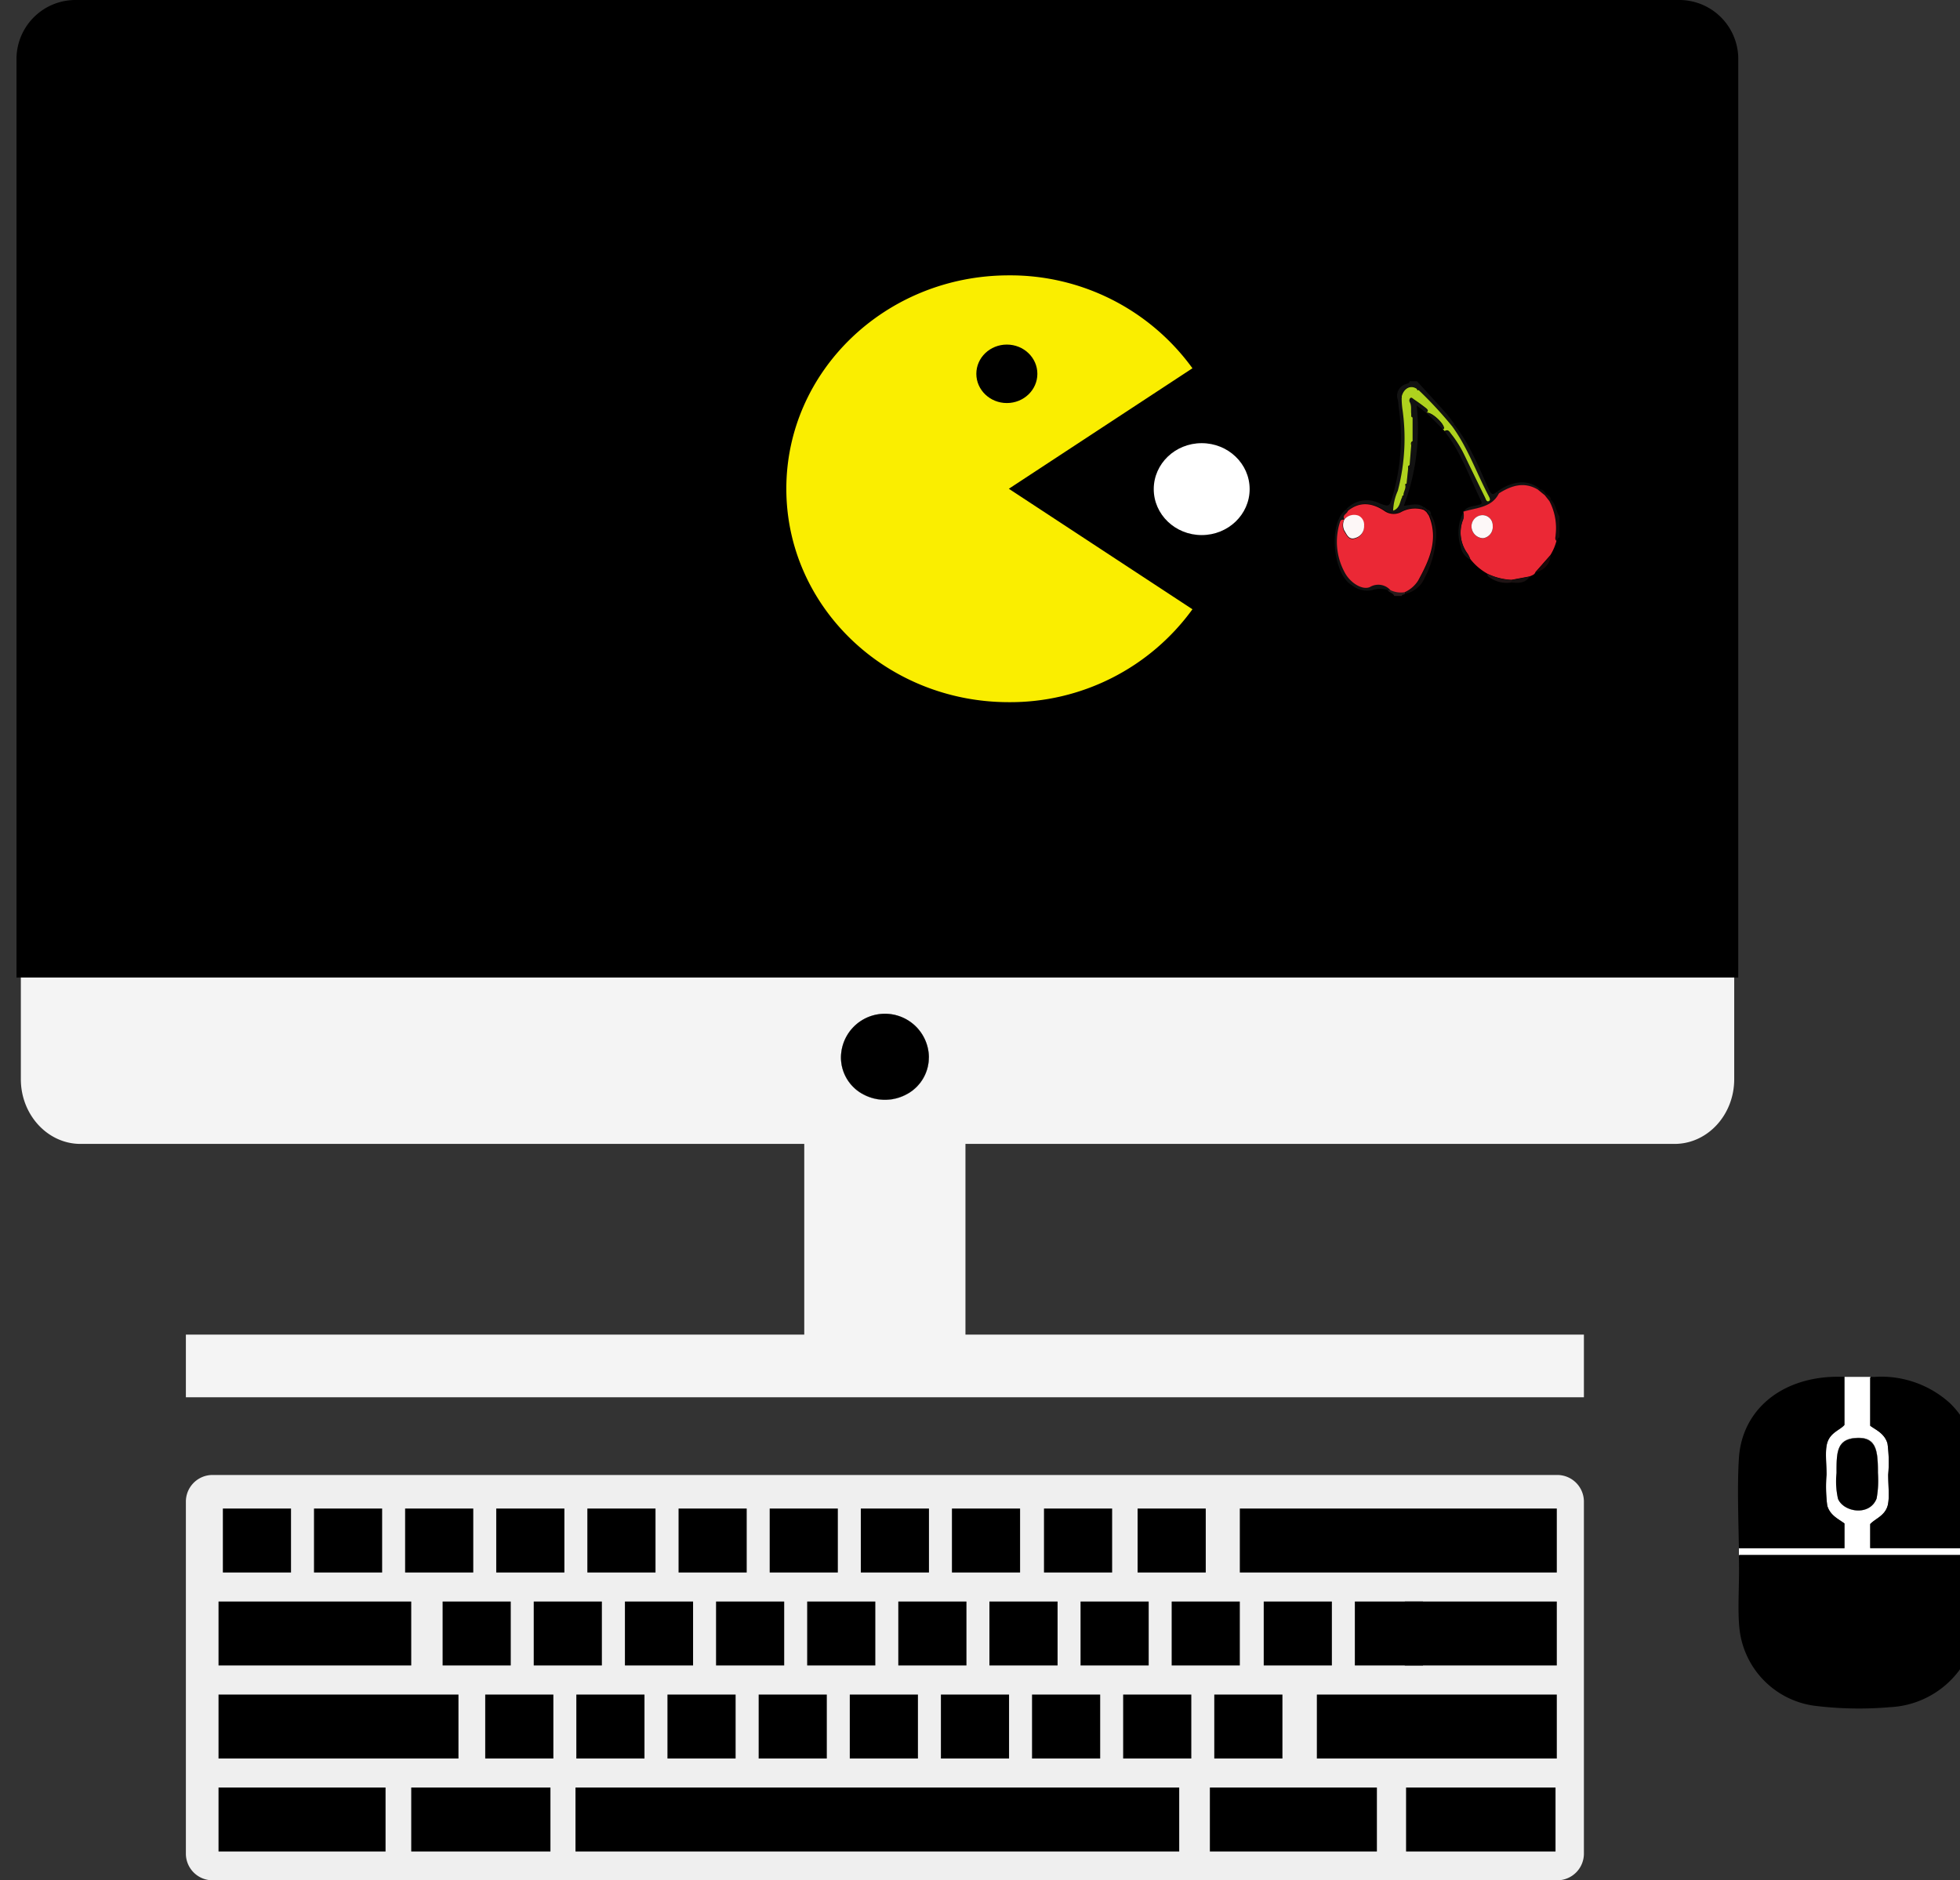 <svg xmlns="http://www.w3.org/2000/svg" viewBox="0 0 275.53 264.33"><rect x="0" y="0" width="275.53" height="264.33" fill="#333333" stroke="none"/><defs><style>.cls-1{fill:#efefef;}.cls-1,.cls-2,.cls-3,.cls-4{fill-rule:evenodd;}.cls-2,.cls-5{fill:#fff;}.cls-4{fill:#f4f4f4;}.cls-6{fill:#faee00;}.cls-7{fill:#121212;}.cls-8{fill:#130a0b;}.cls-9{fill:#2a1b1c;}.cls-10{fill:#eb2835;}.cls-11{fill:#afd21e;}.cls-12{fill:#150d0d;}.cls-13{fill:#1f1314;}.cls-14{fill:#171010;}.cls-15{fill:#190708;}.cls-16{fill:#171610;}.cls-17{fill:#fdf8f8;}.cls-18{fill:#fdf7f7;}</style></defs><title>breadcrumb3</title><g id="bc3"><path class="cls-1" d="M222.66,260.54a3.75,3.75,0,0,1-3.71,3.79H29.84a3.75,3.75,0,0,1-3.71-3.79v-49.4a3.75,3.75,0,0,1,3.71-3.79H218.95a3.75,3.75,0,0,1,3.71,3.79Z"/><rect x="80.9" y="251.29" width="84.87" height="8.99"/><rect x="185.12" y="238.22" width="33.73" height="8.99"/><rect x="30.72" y="238.22" width="33.73" height="8.99"/><rect x="170.08" y="251.29" width="23.48" height="8.99"/><rect x="57.81" y="251.29" width="19.57" height="8.99"/><rect x="30.72" y="251.29" width="23.48" height="8.99"/><rect x="197.66" y="251.29" width="21.01" height="8.99"/><rect x="197.48" y="225.14" width="21.37" height="8.99"/><rect x="30.72" y="225.14" width="27.09" height="8.99"/><rect x="174.29" y="212.07" width="44.56" height="8.99"/><rect x="68.21" y="238.22" width="9.58" height="8.99"/><rect x="81.02" y="238.22" width="9.58" height="8.99"/><rect x="93.83" y="238.22" width="9.58" height="8.99"/><rect x="106.65" y="238.22" width="9.58" height="8.99"/><rect x="119.46" y="238.22" width="9.58" height="8.99"/><rect x="132.27" y="238.22" width="9.58" height="8.99"/><rect x="145.08" y="238.22" width="9.58" height="8.99"/><rect x="157.89" y="238.22" width="9.58" height="8.99"/><rect x="170.7" y="238.22" width="9.58" height="8.99"/><rect x="62.22" y="225.14" width="9.58" height="8.99"/><rect x="75.03" y="225.14" width="9.58" height="8.99"/><rect x="87.85" y="225.14" width="9.58" height="8.99"/><rect x="100.66" y="225.14" width="9.58" height="8.99"/><rect x="113.47" y="225.14" width="9.58" height="8.99"/><rect x="126.28" y="225.14" width="9.58" height="8.99"/><rect x="139.09" y="225.14" width="9.58" height="8.99"/><rect x="151.9" y="225.14" width="9.58" height="8.99"/><rect x="164.71" y="225.14" width="9.58" height="8.99"/><rect x="177.65" y="225.14" width="9.58" height="8.99"/><rect x="31.33" y="212.07" width="9.58" height="8.99"/><rect x="44.14" y="212.07" width="9.58" height="8.99"/><rect x="56.95" y="212.07" width="9.58" height="8.99"/><rect x="69.76" y="212.07" width="9.58" height="8.99"/><rect x="82.57" y="212.07" width="9.58" height="8.99"/><rect x="95.39" y="212.07" width="9.58" height="8.99"/><rect x="108.2" y="212.07" width="9.58" height="8.99"/><rect x="121.01" y="212.07" width="9.58" height="8.99"/><rect x="133.82" y="212.07" width="9.58" height="8.99"/><rect x="146.76" y="212.07" width="9.58" height="8.99"/><rect x="159.92" y="212.07" width="9.58" height="8.99"/><rect x="190.46" y="225.14" width="9.58" height="8.99"/><path class="cls-2" d="M262.91,217.63v-3.38c.7-.75,2-1.14,2.43-2.51.32-1.06.1-2.76.1-4.45a19.82,19.82,0,0,0-.1-4.35c-.41-1.46-1.7-1.95-2.43-2.51v-6.58c0-.13,0-.27.1-.29l.53,0h0l-4.91,0h.66v6.77c-.6.72-2,1.05-2.42,2.52-.33,1.09-.1,2.88-.1,4.45a21.16,21.16,0,0,0,.1,4.35c.39,1.39,1.59,1.9,2.42,2.52v3.48H244.45l0,1c0-.05,0,0,.07,0h33.18v-1Zm-4.53-7a11.16,11.16,0,0,1-.2-3.58c0-2.9,0-4.79,2.82-4.93s3,1.84,3,4.93a14.13,14.13,0,0,1-.2,3.58C262.83,213.22,259.1,212.56,258.37,210.67Z"/><path class="cls-2" d="M263.81,210.67c-1,2.55-4.71,1.89-5.44,0a11.16,11.16,0,0,1-.2-3.58c0-2.9,0-4.79,2.82-4.93s3,1.84,3,4.93A14.13,14.13,0,0,1,263.81,210.67Z"/><polygon class="cls-2" points="244.62 217.6 244.62 217.63 244.45 217.63 244.62 217.6"/><path class="cls-1" d="M130.57,148.69a5.87,5.87,0,0,1-2.87,5,6.41,6.41,0,0,1-6.61,0,5.87,5.87,0,0,1-2.87-5,6.18,6.18,0,0,1,12.36,0Z"/><path class="cls-3" d="M244.36,8.16V137.42H2.32V8.16A8.3,8.3,0,0,1,10.75,0H235.93A8.3,8.3,0,0,1,244.36,8.16Z"/><path class="cls-4" d="M2.93,137.42v14.29c0,5,3.76,9.1,8.39,9.1H113.06v26.81H26.13v8.81H222.66v-8.81H135.72V160.81h99.68c4.63,0,8.39-4.07,8.39-9.1V137.42ZM127.7,153.7a6.41,6.41,0,0,1-6.61,0,5.87,5.87,0,0,1-2.87-5,6.18,6.18,0,0,1,12.36,0A5.87,5.87,0,0,1,127.7,153.7Z"/><path class="cls-1" d="M127.7,153.7a6.41,6.41,0,0,1-6.61,0Z"/><path class="cls-3" d="M130.57,148.69a5.87,5.87,0,0,1-2.87,5,6.41,6.41,0,0,1-6.61,0,5.87,5.87,0,0,1-2.87-5,6.18,6.18,0,0,1,12.36,0Z"/><path class="cls-3" d="M256.86,202.84c-.33,1.09-.1,2.88-.1,4.45a21.16,21.16,0,0,0,.1,4.35c.39,1.39,1.59,1.9,2.42,2.52v3.48H244.62v0l-.17,0c-.08-4.42-.24-8.93,0-12.67.45-6.84,6.11-11.51,14.16-11.43h.66v6.77C258.68,201,257.3,201.37,256.86,202.84Z"/><polygon class="cls-3" points="244.62 217.6 244.62 217.63 244.45 217.63 244.62 217.6"/><path class="cls-3" d="M277.73,217.63H262.91v-3.38c.7-.75,2-1.14,2.43-2.51.32-1.06.1-2.76.1-4.45a19.82,19.82,0,0,0-.1-4.35c-.41-1.46-1.7-1.95-2.43-2.51v-6.58c0-.13,0-.27.1-.29l.53,0a14.38,14.38,0,0,1,10.57,3.69,12,12,0,0,1,3.63,7.65C278,208.56,277.71,213,277.73,217.63Z"/><path class="cls-3" d="M263.81,210.67c-1,2.55-4.71,1.89-5.44,0a11.16,11.16,0,0,1-.2-3.58c0-2.9,0-4.79,2.82-4.93s3,1.84,3,4.93A14.13,14.13,0,0,1,263.81,210.67Z"/><path class="cls-3" d="M276.23,233.6a12.91,12.91,0,0,1-10.5,6.39,50.82,50.82,0,0,1-10.69-.2,12.25,12.25,0,0,1-10.49-10.64c-.34-2.89,0-6.32-.1-10.18v-.26a.12.12,0,0,1,.1-.12h33.18v.75q0,1,0,2.08v.16C277.79,226.3,278,230.4,276.23,233.6Z"/><ellipse class="cls-5" cx="168.93" cy="68.76" rx="6.74" ry="6.46"/><path class="cls-6" d="M141.82,68.71l25.81,16.94a31.63,31.63,0,0,1-25.81,13.06c-17.28,0-31.28-13.43-31.28-30s14-30,31.28-30a31.62,31.62,0,0,1,25.81,13.06Z"/><ellipse cx="141.54" cy="52.55" rx="4.29" ry="4.11"/><g id="_4IEKKP.tif" data-name="4IEKKP.tif"><path class="cls-7" d="M189.29,71.54a3.94,3.94,0,0,1,4.62-.79c1.39.52,1.39.49,1.84-.95a29.44,29.44,0,0,0,.86-12.66,7.18,7.18,0,0,0-.11-.94A1.69,1.69,0,0,1,197.63,54c.19-.09.5-.08.52-.4h1.05c1.37,1.5,2.75,3,4.1,4.51.42.47.76,1,1.14,1.49l-.32.25a55.44,55.44,0,0,0-4.71-5.06l-.22-.14c-.85-.63-1.86-.14-2.16,1.06,0,0-.06.05-.05.06a.85.85,0,0,0,.08.13,12.65,12.65,0,0,0,.08,1.36A29,29,0,0,1,196.51,69a7.51,7.51,0,0,0-.66,2.8c1-.35.91-1.29,1.29-1.93l.17-.2c0-.52.38-1,.25-1.48l.18-.18.23-2.13c.25,0,.5-.1.2-.42l.22-2.75c.43-.09.51-.3.2-.63V58.69c.3-.31.06-.37-.19-.41-.09-.57.09-1.18-.23-1.73a.53.53,0,0,1,.06-.49c.2-.22.39,0,.53.13.58.39,1.14.79,1.69,1.22.21.16.47.38.1.67L199.16,57a30.76,30.76,0,0,1-1.82,14.11c1-.11,2-.45,2.77.16l-.19.25a4.06,4.06,0,0,0-2.93.4,2.25,2.25,0,0,1-2.34-.18c-1.68-1.07-3.43-1.34-5.12,0Z"/><path class="cls-8" d="M219.23,75.56c-.31,0-.25.35-.42.48-.27-.27-.14-.59-.11-.88a8.17,8.17,0,0,0-.88-4.72l.19-.19c.72.62.71,1.63,1.22,2.36Z"/><path class="cls-9" d="M196,83.78c-.17-.42-.67-.46-.92-.8l.43-.1a3.37,3.37,0,0,0,2,.29l0,.3c-.1.17-.41.05-.45.31Z"/><path class="cls-7" d="M205.69,72c.46-.83,1.33-.8,2.09-1,.33-.09.65-.13.43-.59-1.63-3.27-2.79-6.8-5.1-9.71.5-.32.7.13.92.4a15.7,15.7,0,0,1,1.78,2.84q1.45,3,2.92,6c.11.23.14.65.52.51s.17-.47,0-.71c-1.73-3.27-3-6.81-5.16-9.84l.32-.25c2.19,2.74,3.46,6,4.88,9.13.35.78.58.85,1.15.34l.27.28C209.65,71.41,207.52,71.39,205.69,72Z"/><path class="cls-7" d="M210.47,69.11c2.34-1.72,4.59-1.65,6.06-.31l-.32.05c-2-1.15-3.73-.55-5.47.54Z"/><path class="cls-8" d="M216.2,68.85l.32-.05c.47,0,.59.37.83.63l-.19.19Z"/><path class="cls-8" d="M217.35,69.43c.27.24.67.37.66.82l-.19.19-.65-.82Z"/><path class="cls-10" d="M217.16,69.62l.65.82a8.17,8.17,0,0,1,.88,4.72c0,.3-.17.62.11.88a7.22,7.22,0,0,1-.86,2l-2.09,2.38c-.13.39-.5.46-.81.61l-2.56.48a8.71,8.71,0,0,1-3.38-.86,8,8,0,0,1-2.41-2.06,4.79,4.79,0,0,0-.35-.73,5,5,0,0,1-.74-4.67,1.92,1.92,0,0,0,.11-1.26h0c1.83-.57,4-.55,5-2.57,1.73-1.09,3.52-1.69,5.47-.54Zm-8.73,2.81a1.57,1.57,0,0,0-1.57,1.63,1.68,1.68,0,0,0,1.63,1.61,1.58,1.58,0,0,0,1.35-1.72A1.44,1.44,0,0,0,208.43,72.42Z"/><path class="cls-11" d="M204.12,59.9c2.2,3,3.43,6.56,5.16,9.84.12.24.32.57,0,.71s-.41-.28-.52-.51q-1.47-3-2.92-6A15.7,15.7,0,0,0,204,61c-.21-.27-.41-.72-.92-.4l-.3-.35h.2c.12-.67-1.78-2.41-2.44-2.23h0c.36-.28.11-.5-.1-.67-.55-.43-1.11-.83-1.69-1.22-.15-.1-.34-.35-.53-.13a.53.53,0,0,0-.06.49c.32.55.15,1.16.23,1.73,0,.18,0,.36.19.41v3.39c-.33.13-.2.4-.2.63l-.22,2.75c-.24.06-.22.23-.2.42L197.73,68c-.12,0-.19.05-.18.18.13.53-.3,1-.25,1.48-.12,0-.2.07-.17.2-.37.65-.3,1.59-1.29,1.93a7.51,7.51,0,0,1,.66-2.8,29,29,0,0,0,.62-11.68,12.64,12.64,0,0,1-.08-1.36.25.25,0,0,0,0-.2c.3-1.2,1.31-1.69,2.16-1.06,0,.1.08.19.22.14A55.44,55.44,0,0,1,204.12,59.9Z"/><path class="cls-12" d="M197.55,83.47l0-.3a4.34,4.34,0,0,0,1.89-1.62c1.57-2.87,2.92-5.79,1.51-9.15l.25,0a5.57,5.57,0,0,1,.64,3.56,14,14,0,0,1-1.56,5.26A3.78,3.78,0,0,1,197.55,83.47Z"/><path class="cls-7" d="M205.72,72a1.92,1.92,0,0,1-.11,1.26,5,5,0,0,0,.74,4.67,4.79,4.79,0,0,1,.35.73,2.4,2.4,0,0,1-1.36-1.84A6.28,6.28,0,0,1,205.72,72Z"/><path class="cls-13" d="M209.1,80.68a8.71,8.71,0,0,0,3.38.86v.34a4.12,4.12,0,0,1-3.19-.79A.39.39,0,0,1,209.1,80.68Z"/><path class="cls-14" d="M212.48,81.88v-.34l2.56-.48C214.42,82,213.46,82,212.48,81.88Z"/><path class="cls-15" d="M215.86,80.44,218,78.06A2.6,2.6,0,0,1,215.86,80.44Z"/><path class="cls-7" d="M200.56,58.07c.65-.18,2.55,1.56,2.44,2.23h-.2Z"/><path class="cls-7" d="M201.16,72.37l-.25,0-.35-.51.17-.18A.63.63,0,0,1,201.16,72.37Z"/><path class="cls-7" d="M200.35,71.39l.38.32-.17.18-.35-.28Z"/><path class="cls-7" d="M200.12,71.27l.24.12-.14.22-.29-.09Z"/><path class="cls-7" d="M195.56,82.87l-.43.1a3.5,3.5,0,0,0-2.26,0,3.45,3.45,0,0,1-2.85-.72c-2.67-1.54-3.36-8.91-.73-10.67l.25.24c-.09.42-.85.57-.48,1.18h0c-.26,0-.48,0-.57.32a9,9,0,0,0,.67,7.13c.84,1.55,2.55,2.52,3.58,2A2.28,2.28,0,0,1,195.56,82.87Z"/><path class="cls-10" d="M189,73c-.37-.61.39-.76.48-1.18,1.7-1.38,3.45-1.11,5.12,0a2.25,2.25,0,0,0,2.34.18,4.06,4.06,0,0,1,2.93-.4l.29.09.35.28.35.51c1.41,3.37.06,6.28-1.51,9.15a4.34,4.34,0,0,1-1.89,1.62,3.37,3.37,0,0,1-2-.29,2.28,2.28,0,0,0-2.83-.46c-1,.52-2.75-.46-3.58-2a9,9,0,0,1-.67-7.13c.09-.31.31-.33.57-.32a1.78,1.78,0,0,0,0,1.63c.37.53.64,1.37,1.62,1a1.68,1.68,0,0,0,1.15-1.7,1.42,1.42,0,0,0-.76-1.4A1.78,1.78,0,0,0,189,73Z"/><path class="cls-16" d="M198.39,62.7c0-.23-.13-.5.2-.63C198.9,62.41,198.82,62.61,198.39,62.7Z"/><path class="cls-16" d="M198,65.87c0-.18,0-.36.2-.42C198.47,65.77,198.22,65.82,198,65.87Z"/><path class="cls-16" d="M198.59,58.69c-.24-.06-.22-.23-.19-.41C198.65,58.33,198.89,58.38,198.59,58.69Z"/><path class="cls-16" d="M197.56,68.18c0-.13.06-.18.18-.18Z"/><path class="cls-16" d="M197.14,69.87c0-.14,0-.19.17-.2Z"/><path class="cls-16" d="M197,55.76a.25.25,0,0,1,0,.2.85.85,0,0,1-.08-.13S197,55.78,197,55.76Z"/><path class="cls-16" d="M199.41,54.84c-.14.05-.18,0-.22-.14Z"/><path class="cls-17" d="M208.43,72.42a1.44,1.44,0,0,1,1.41,1.52,1.58,1.58,0,0,1-1.35,1.72,1.68,1.68,0,0,1-1.63-1.61A1.57,1.57,0,0,1,208.43,72.42Z"/><path class="cls-18" d="M189,73a1.78,1.78,0,0,1,2-.5,1.42,1.42,0,0,1,.76,1.4,1.68,1.68,0,0,1-1.15,1.7c-1,.39-1.25-.44-1.62-1A1.78,1.78,0,0,1,189,73Z"/></g></g></svg>